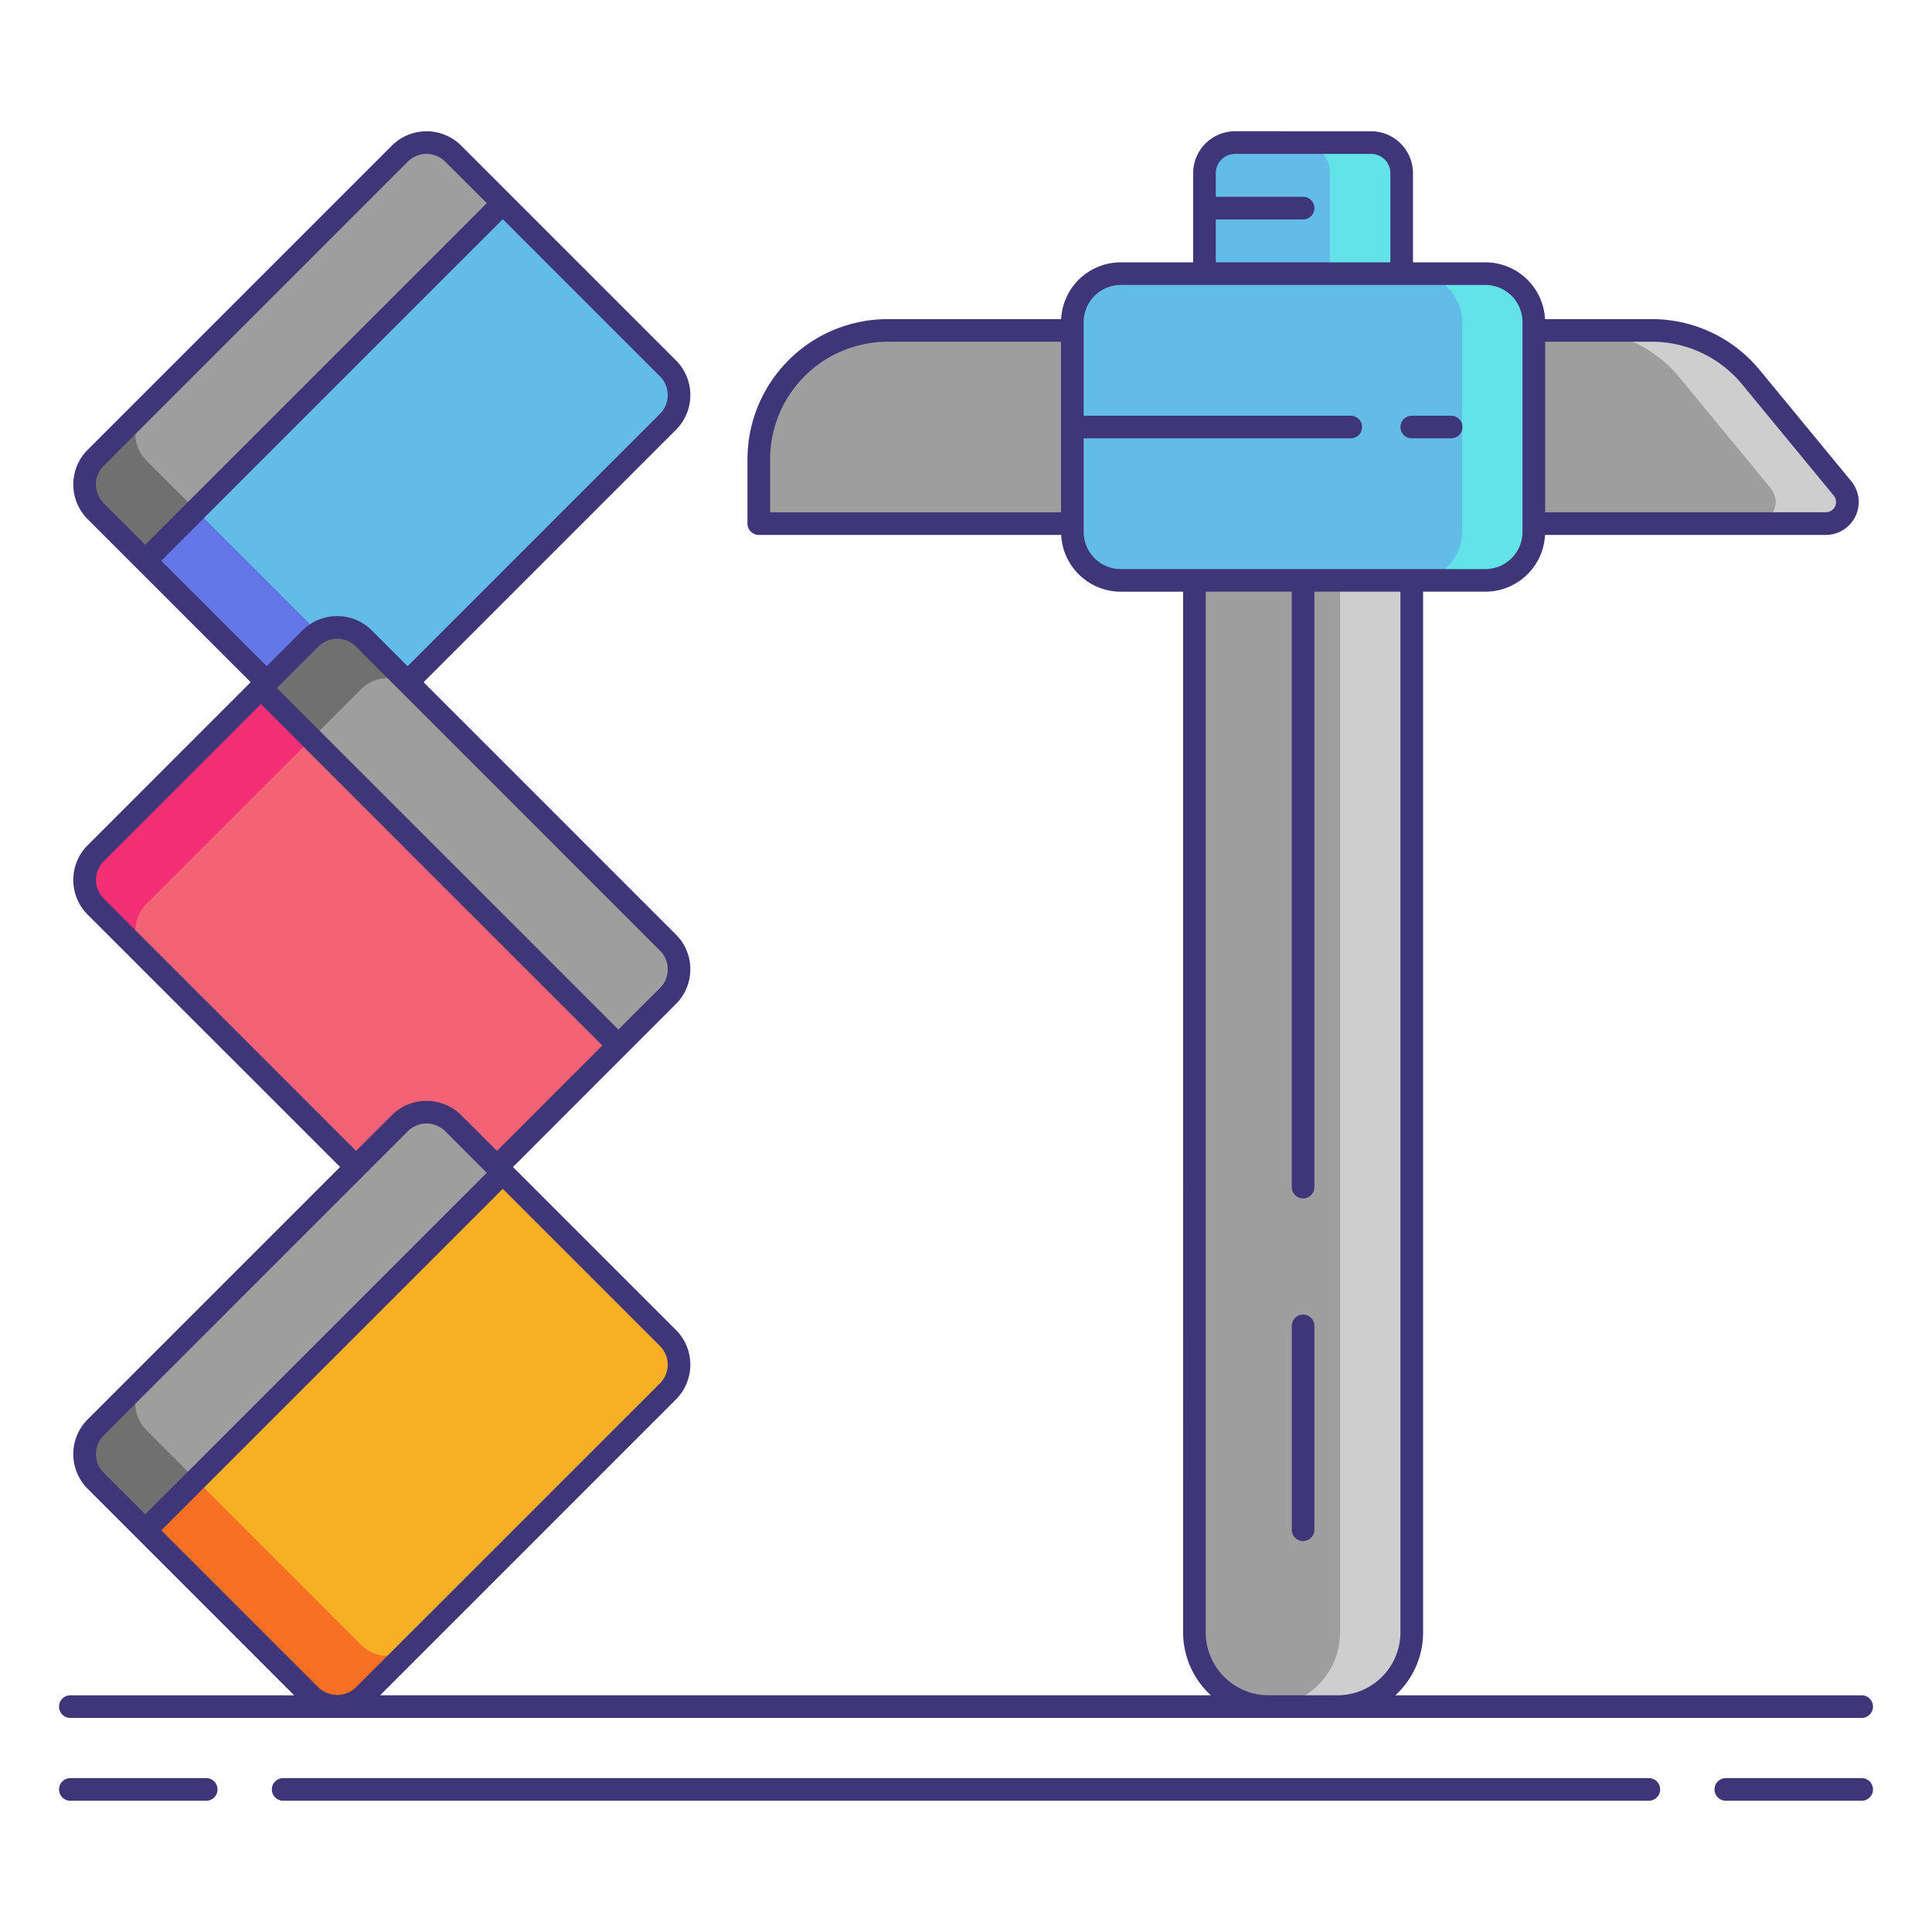 <svg xmlns="http://www.w3.org/2000/svg" viewBox="0 0 256 256"><title>icons_</title><rect x="17.094" y="33.149" width="67" height="50.25" rx="5" ry="5" transform="translate(-26.388 52.843) rotate(-45)" fill="#63bce7"/><path d="M47.854,89.476,19.393,61.014a5,5,0,0,1,0-7.071l-6.718,6.718a5,5,0,0,0,0,7.071L41.136,96.193a5,5,0,0,0,7.071,0l6.718-6.718A5,5,0,0,1,47.854,89.476Z" fill="#6377e7"/><path d="M60.051,20.356a5,5,0,0,0-7.071,0L12.675,60.661a5,5,0,0,0,0,7.071L19.243,74.3,66.619,26.924Z" fill="#9e9e9e"/><path d="M19.393,53.943l-6.718,6.718a5,5,0,0,0,0,7.071L19.243,74.3l6.718-6.718-6.568-6.568A5,5,0,0,1,19.393,53.943Z" fill="#707070"/><rect x="17.094" y="97.389" width="67" height="50.25" rx="5" ry="5" transform="translate(101.449 0.108) rotate(45)" fill="#f46275"/><path d="M19.393,119.774,47.854,91.312a5,5,0,0,1,7.071,0l-6.718-6.718a5,5,0,0,0-7.071,0L12.675,113.056a5,5,0,0,0,0,7.071l6.718,6.718A5,5,0,0,1,19.393,119.774Z" fill="#f43075"/><path d="M88.512,131.971a5,5,0,0,0,0-7.071L48.207,84.595a5,5,0,0,0-7.071,0l-6.568,6.568,47.376,47.376Z" fill="#9e9e9e"/><path d="M54.925,91.312l-6.718-6.718a5,5,0,0,0-7.071,0l-6.568,6.568,6.718,6.718,6.568-6.568A5,5,0,0,1,54.925,91.312Z" fill="#707070"/><rect x="17.094" y="161.628" width="67" height="50.25" rx="5" ry="5" transform="translate(-117.235 90.474) rotate(-45)" fill="#f8af23"/><path d="M47.854,217.954,19.393,189.493a5,5,0,0,1,0-7.071l-6.718,6.718a5,5,0,0,0,0,7.071l28.461,28.461a5,5,0,0,0,7.071,0l6.718-6.718A5,5,0,0,1,47.854,217.954Z" fill="#f87023"/><path d="M60.051,148.834a5,5,0,0,0-7.071,0L12.675,189.139a5,5,0,0,0,0,7.071l6.568,6.568L66.619,155.4Z" fill="#9e9e9e"/><path d="M19.393,182.422l-6.718,6.718a5,5,0,0,0,0,7.071l6.568,6.568,6.718-6.718-6.568-6.568A5,5,0,0,1,19.393,182.422Z" fill="#707070"/><path d="M244.132,64.707,232.023,50a17.071,17.071,0,0,0-13.178-6.219H117.615a17.071,17.071,0,0,0-17.071,17.071v8.528H241.926A2.858,2.858,0,0,0,244.132,64.707Z" fill="#9e9e9e"/><path d="M244.132,64.707,232.023,50a17.072,17.072,0,0,0-13.178-6.219h-9.5A17.072,17.072,0,0,1,222.523,50l12.109,14.7a2.858,2.858,0,0,1-2.207,4.675h9.5A2.858,2.858,0,0,0,244.132,64.707Z" fill="#cecece"/><path d="M158.264,76.9h28.8a0,0,0,0,1,0,0V216.3a9.833,9.833,0,0,1-9.833,9.833H168.1a9.833,9.833,0,0,1-9.833-9.833V76.9A0,0,0,0,1,158.264,76.9Z" fill="#9e9e9e"/><path d="M177.568,76.9V216.3a9.829,9.829,0,0,1-9.652,9.824c.061,0,.12.009.181.009h9.138a9.834,9.834,0,0,0,9.833-9.833V76.9Z" fill="#cecece"/><rect x="142.092" y="36.261" width="61.148" height="40.643" rx="6.415" ry="6.415" fill="#63bce7"/><path d="M196.825,36.261h-9.5a6.416,6.416,0,0,1,6.415,6.416V70.489a6.415,6.415,0,0,1-6.415,6.415h9.5a6.415,6.415,0,0,0,6.415-6.415V42.676A6.416,6.416,0,0,0,196.825,36.261Z" fill="#63e2e7"/><path d="M163.655,18.891h18.022a4.056,4.056,0,0,1,4.056,4.056V36.261a0,0,0,0,1,0,0H159.6a0,0,0,0,1,0,0V22.947A4.056,4.056,0,0,1,163.655,18.891Z" fill="#63bce7"/><path d="M181.677,18.891h-9.5a4.056,4.056,0,0,1,4.056,4.056V36.261h9.5V22.947A4.056,4.056,0,0,0,181.677,18.891Z" fill="#63e2e7"/><path d="M27.323,235.608h-18a1.5,1.5,0,1,0,0,3h18a1.5,1.5,0,0,0,0-3Z" fill="#3f3679"/><path d="M246.68,235.608h-18a1.5,1.5,0,1,0,0,3h18a1.5,1.5,0,0,0,0-3Z" fill="#3f3679"/><path d="M218.479,235.608H37.521a1.5,1.5,0,1,0,0,3H218.479a1.5,1.5,0,1,0,0-3Z" fill="#3f3679"/><path d="M9.32,227.636H246.68a1.5,1.5,0,0,0,0-3H184.89a11.292,11.292,0,0,0,3.679-8.333V78.4h8.257a7.918,7.918,0,0,0,7.9-7.521h37.205a4.358,4.358,0,0,0,3.364-7.129l-12.108-14.7a18.507,18.507,0,0,0-14.336-6.767H204.72a7.918,7.918,0,0,0-7.9-7.522h-9.593V22.947a5.562,5.562,0,0,0-5.555-5.556H163.655a5.562,5.562,0,0,0-5.556,5.556V34.761h-9.592a7.918,7.918,0,0,0-7.9,7.522h-23A18.592,18.592,0,0,0,99.043,60.854v8.528a1.5,1.5,0,0,0,1.5,1.5h40.069a7.918,7.918,0,0,0,7.9,7.521h8.257V216.3a11.292,11.292,0,0,0,3.679,8.333H50.364l39.209-39.209h0a6.508,6.508,0,0,0,0-9.192l-21.6-21.6L83,139.6l0,0,6.567-6.568a6.448,6.448,0,0,0,1.872-3.95c.021-.213.031-.429.031-.646a6.456,6.456,0,0,0-1.9-4.6L56.127,90.394,89.573,56.948a6.5,6.5,0,0,0,0-9.192L61.112,19.295a6.51,6.51,0,0,0-9.192,0L11.615,59.6a6.5,6.5,0,0,0,0,9.192l21.6,21.6L11.614,112a6.5,6.5,0,0,0,0,9.192L45.06,154.633,11.614,188.078a6.5,6.5,0,0,0,0,9.192l6.568,6.568,0,0L38.98,224.636H9.32a1.5,1.5,0,1,0,0,3ZM230.865,50.956l12.108,14.7a1.358,1.358,0,0,1-1.048,2.223H204.74v-22.6h14.1A15.519,15.519,0,0,1,230.865,50.956ZM161.1,29.076h11.566a1.5,1.5,0,0,0,0-3H161.1V22.947a2.559,2.559,0,0,1,2.556-2.556h18.022a2.558,2.558,0,0,1,2.555,2.556V34.761H161.1ZM102.043,60.854a15.589,15.589,0,0,1,15.572-15.571h22.978v22.6H102.043Zm41.549,9.635V58.083h35.387a1.5,1.5,0,0,0,0-3H143.592V42.677a4.921,4.921,0,0,1,4.915-4.916h48.318a4.921,4.921,0,0,1,4.915,4.916V70.489a4.921,4.921,0,0,1-4.915,4.915H148.507A4.921,4.921,0,0,1,143.592,70.489ZM159.764,216.3V78.4h11.4V157.3a1.5,1.5,0,0,0,3,0V78.4h11.4V216.3a8.343,8.343,0,0,1-8.333,8.333H168.1A8.343,8.343,0,0,1,159.764,216.3Zm-72.313-33-40.305,40.3a3.584,3.584,0,0,1-4.95,0L21.365,202.778l45.255-45.255,20.832,20.832A3.505,3.505,0,0,1,87.452,183.306ZM13.736,195.149a3.5,3.5,0,0,1,0-4.949l40.305-40.306a3.5,3.5,0,0,1,4.95,0L64.5,155.4,19.243,200.657Zm74.741-66.714a3.477,3.477,0,0,1-1.025,2.475l-5.507,5.507L36.689,91.163,42.2,85.655a3.507,3.507,0,0,1,4.95,0l40.3,40.306A3.477,3.477,0,0,1,88.477,128.436ZM13.736,61.722,54.041,21.416a3.506,3.506,0,0,1,4.95,0L64.5,26.924,19.243,72.179l-5.507-5.507a3.474,3.474,0,0,1-.958-1.787,3.539,3.539,0,0,1-.067-.688A3.477,3.477,0,0,1,13.736,61.722ZM21.364,74.3,66.619,29.045,87.452,49.877a3.5,3.5,0,0,1,0,4.95L54.006,88.272l-4.738-4.738a6.508,6.508,0,0,0-9.192,0l-4.738,4.738Zm-7.628,44.767a3.5,3.5,0,0,1,0-4.95L34.568,93.284l45.255,45.254L65.85,152.512l-4.739-4.738a6.51,6.51,0,0,0-9.192,0l-4.739,4.738Z" fill="#3f3679"/><path d="M187.068,58.083h5.214a1.5,1.5,0,0,0,0-3h-5.214a1.5,1.5,0,0,0,0,3Z" fill="#3f3679"/><path d="M172.666,174.187a1.5,1.5,0,0,0-1.5,1.5V202.7a1.5,1.5,0,0,0,3,0V175.687A1.5,1.5,0,0,0,172.666,174.187Z" fill="#3f3679"/></svg>